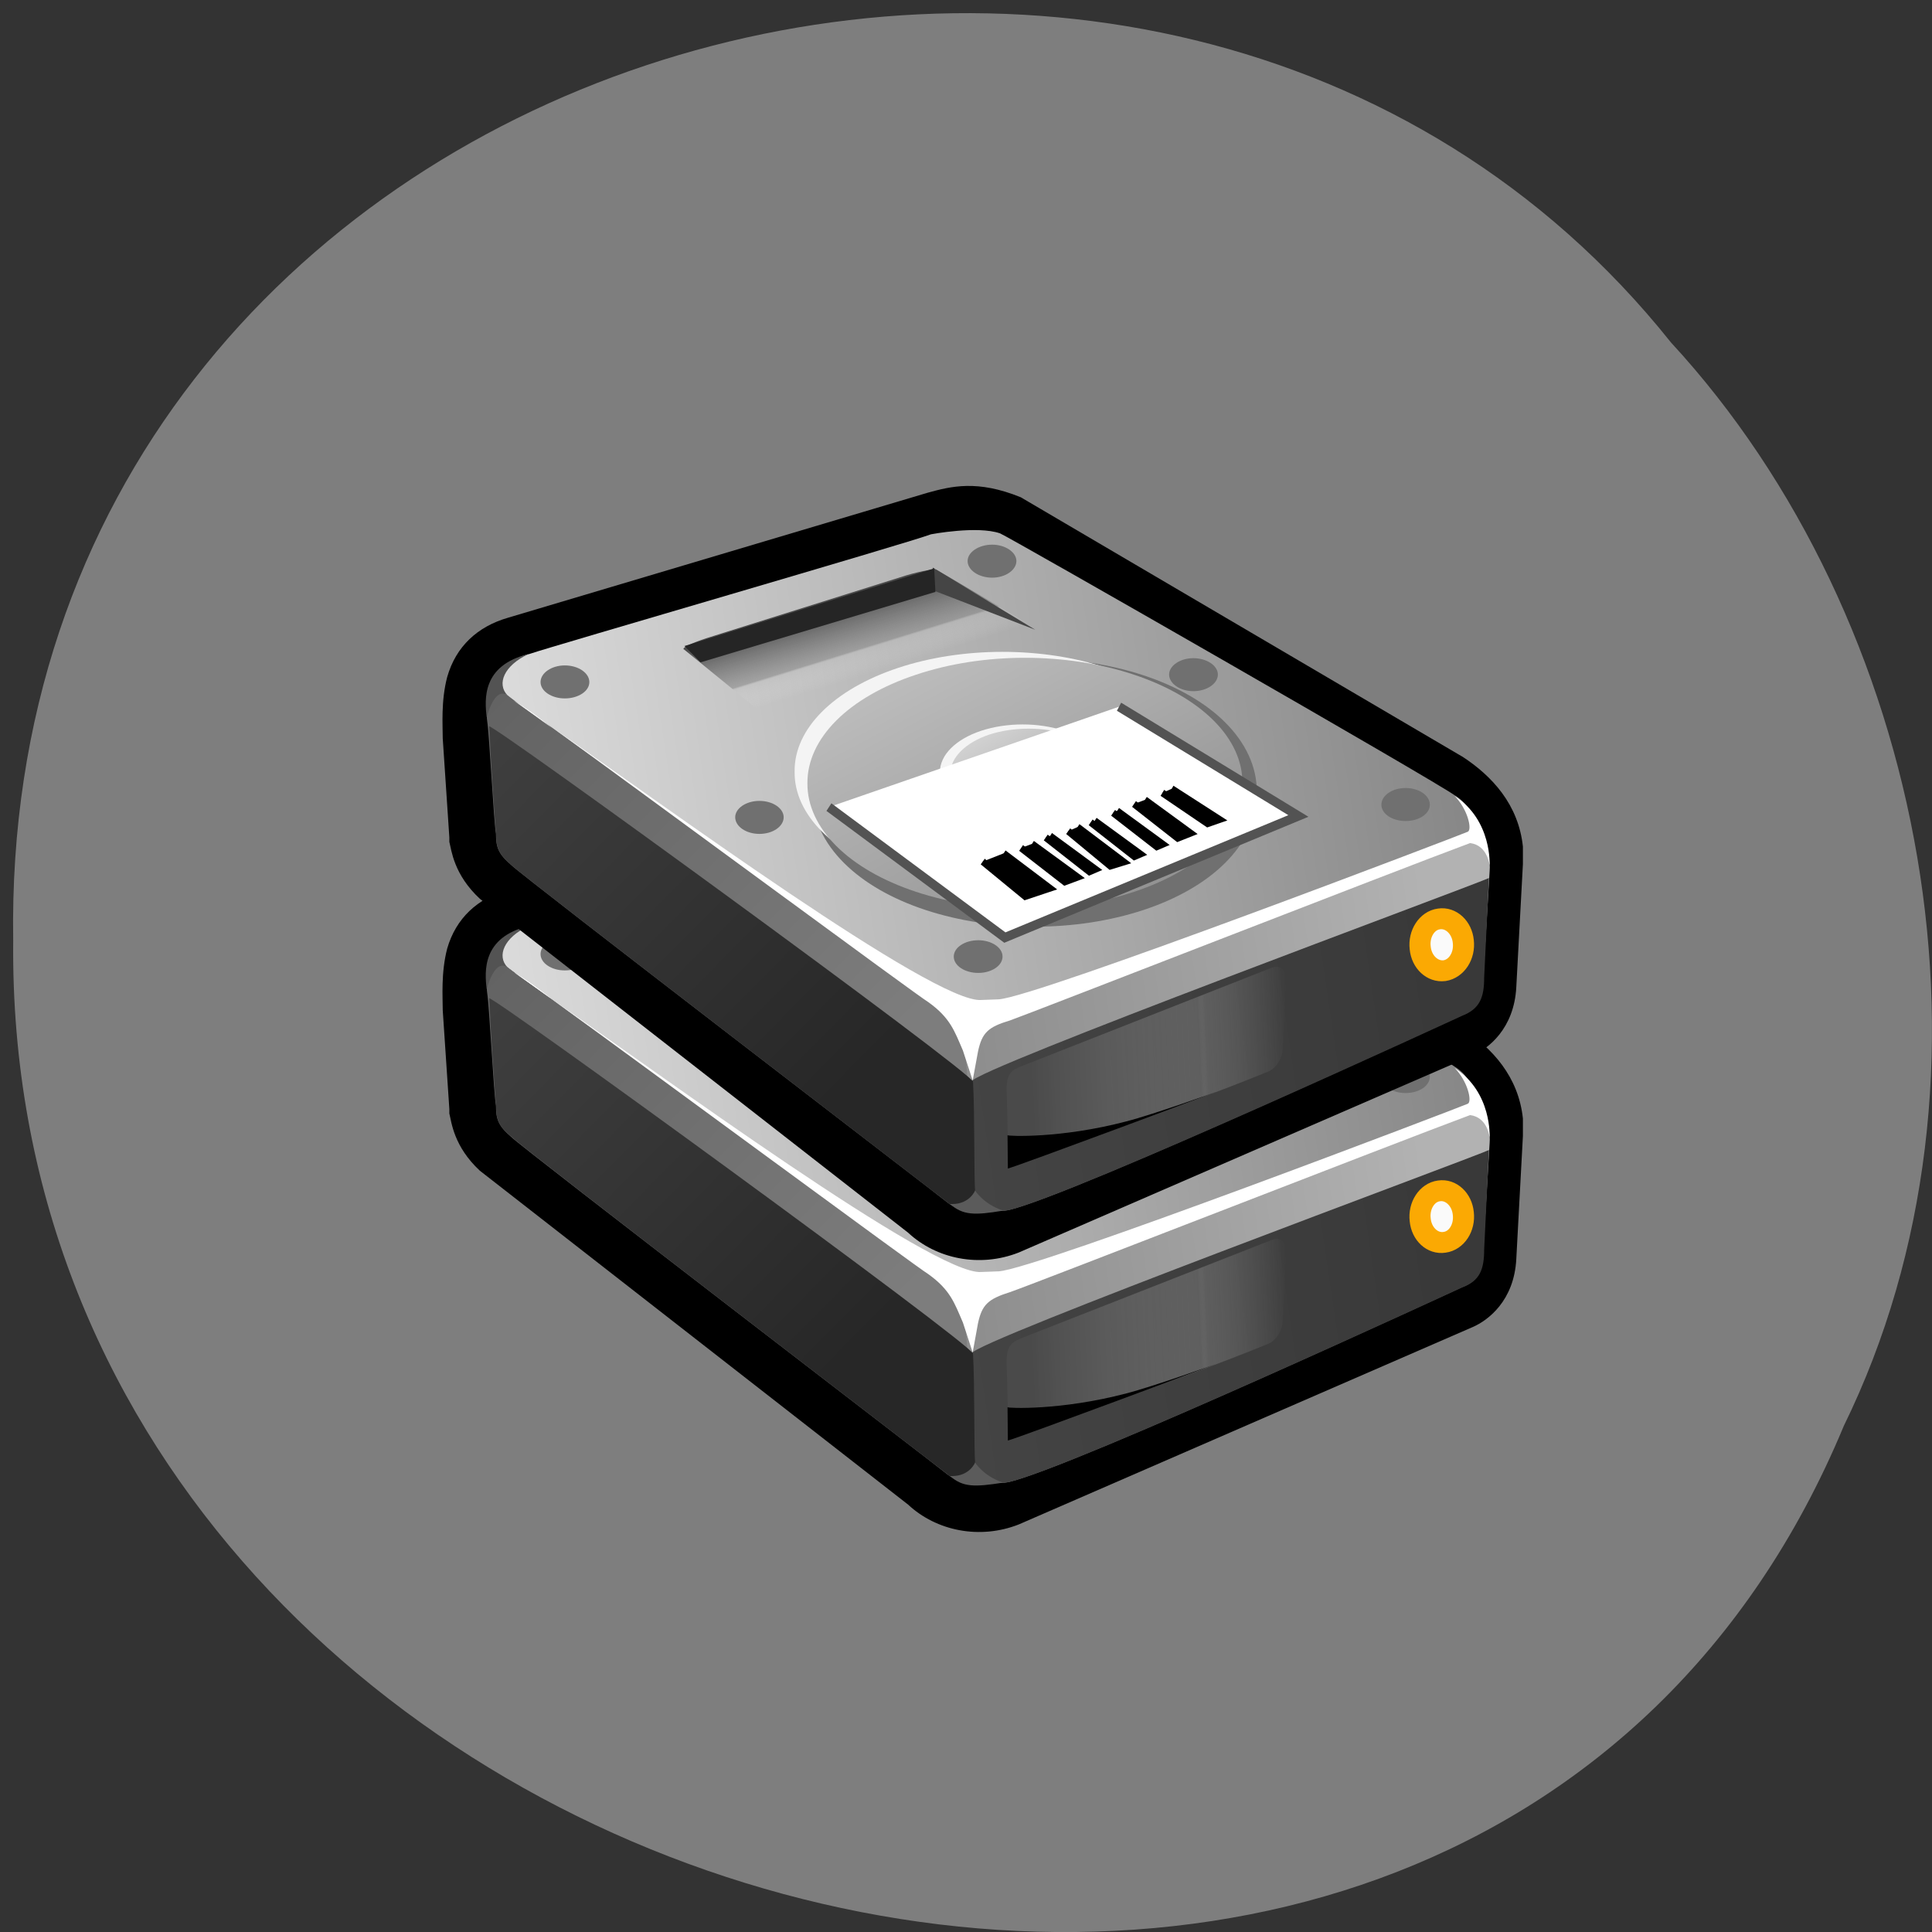 <svg xmlns="http://www.w3.org/2000/svg" viewBox="0 0 24 24" xmlns:xlink="http://www.w3.org/1999/xlink"><rect x="0" y="0" width="24" height="24" fill="#333333" stroke="none"/><defs><linearGradient id="A" gradientUnits="userSpaceOnUse" x1="9.715" y1="46.87" x2="35.933" y2="48.758" gradientTransform="matrix(-0.274 0.022 0.021 0.279 19.58 -0.804)" xlink:href="#1"/><linearGradient id="B" gradientUnits="userSpaceOnUse" x1="40.843" y1="51.79" x2="57.23" y2="32.497" gradientTransform="matrix(-0.274 0.022 0.021 0.279 19.58 -0.804)" xlink:href="#2"/><linearGradient id="H" gradientUnits="userSpaceOnUse" x1="286.64" x2="328.05" gradientTransform="matrix(0.039 0.012 0.079 -0.025 12.751 -0.234)" xlink:href="#7"/><linearGradient id="C" gradientUnits="userSpaceOnUse" x1="9.715" y1="46.87" x2="35.933" y2="48.758" gradientTransform="matrix(-0.274 0.022 0.021 0.279 19.593 -0.803)" xlink:href="#3"/><linearGradient id="D" gradientUnits="userSpaceOnUse" x1="40.843" y1="51.79" x2="57.23" y2="32.497" gradientTransform="matrix(-0.274 0.022 0.021 0.279 19.581 -0.803)" xlink:href="#4"/><linearGradient id="G" gradientUnits="userSpaceOnUse" x1="325.19" y1="-182.24" x2="287.97" y2="-183.13" gradientTransform="matrix(-0.085 0.035 0 0.046 40.468 10.875)" xlink:href="#7"/><linearGradient id="E" gradientUnits="userSpaceOnUse" x1="22.1" y1="102.31" x2="80.6" y2="38.864" gradientTransform="matrix(-0.154 0 0 0.088 19.389 2.447)" xlink:href="#0"/><linearGradient id="F" gradientUnits="userSpaceOnUse" x1="21.35" y1="105.39" x2="73.82" y2="54.52" gradientTransform="matrix(-0.056 0 0 0.032 15.351 7.155)" xlink:href="#0"/><linearGradient id="9" gradientUnits="userSpaceOnUse" x1="7.694" y1="32.1" x2="57.984" y2="35.99" gradientTransform="matrix(-0.274 0.022 0.021 0.279 19.58 -0.804)" xlink:href="#0"/><linearGradient id="8" gradientUnits="userSpaceOnUse" x1="286.64" x2="328.05" gradientTransform="matrix(0.039 0.012 0.079 -0.025 12.751 3.144)" xlink:href="#7"/><linearGradient id="2" gradientUnits="userSpaceOnUse" x1="40.843" y1="51.79" x2="57.23" y2="32.497" gradientTransform="matrix(-0.274 0.022 0.021 0.279 19.58 2.574)"><stop stop-color="#7d7d7d"/><stop offset="1" stop-color="#616161"/></linearGradient><linearGradient id="0" gradientUnits="userSpaceOnUse" x1="7.694" y1="32.1" x2="57.984" y2="35.99" gradientTransform="matrix(-0.274 0.022 0.021 0.279 19.58 2.574)"><stop stop-color="#868686"/><stop offset="1" stop-color="#eaeaea"/></linearGradient><linearGradient id="1" gradientUnits="userSpaceOnUse" x1="9.715" y1="46.87" x2="35.933" y2="48.758" gradientTransform="matrix(-0.274 0.022 0.021 0.279 19.58 2.574)"><stop stop-color="#b2b2b2"/><stop offset="1" stop-color="#858585"/></linearGradient><linearGradient id="3" gradientUnits="userSpaceOnUse" x1="9.715" y1="46.87" x2="35.933" y2="48.758" gradientTransform="matrix(-0.274 0.022 0.021 0.279 19.593 2.575)"><stop stop-color="#393939"/><stop offset="1" stop-color="#464646"/></linearGradient><linearGradient id="4" gradientUnits="userSpaceOnUse" x1="40.843" y1="51.79" x2="57.23" y2="32.497" gradientTransform="matrix(-0.274 0.022 0.021 0.279 19.581 2.575)"><stop stop-color="#272727"/><stop offset="1" stop-color="#424242"/></linearGradient><linearGradient id="7" gradientUnits="userSpaceOnUse" x1="325.19" y1="-182.24" x2="287.97" y2="-183.13" gradientTransform="matrix(-0.085 0.035 0 0.046 40.468 14.253)"><stop stop-color="#4a4a4a"/><stop offset="0.656" stop-color="#7f7f7f" stop-opacity="0.498"/><stop offset="0.683" stop-color="#bfbfbf" stop-opacity="0.247"/><stop offset="1" stop-color="#fff" stop-opacity="0"/></linearGradient><linearGradient id="5" gradientUnits="userSpaceOnUse" x1="22.1" y1="102.31" x2="80.6" y2="38.864" gradientTransform="matrix(-0.154 0 0 0.088 19.389 5.826)" xlink:href="#0"/><linearGradient id="6" gradientUnits="userSpaceOnUse" x1="21.35" y1="105.39" x2="73.82" y2="54.52" gradientTransform="matrix(-0.056 0 0 0.032 15.351 10.534)" xlink:href="#0"/></defs><path d="m 22.902 17.719 c -4.691 11.262 -22.855 6.238 -22.738 -6.03 c -0.18 -11.148 14.262 -15.375 20.594 -7.434 c 3.168 3.434 4.273 9.121 2.145 13.461" fill="#7f7f7f" fill-opacity="0.996"/><path d="m 18.16 12.773 c 0.379 0.246 0.703 0.602 0.758 1.121 c 0 0.055 0 0.137 0 0.219 l -0.082 1.527 c -0.027 0.52 -0.352 0.762 -0.539 0.844 c 0 0 -5.641 2.453 -5.641 2.453 c -0.484 0.191 -1.023 0.082 -1.375 -0.246 l -5.32 -4.148 c -0.324 -0.301 -0.352 -0.602 -0.379 -0.711 v -0.055 l -0.082 -1.227 c 0 -0.164 -0.023 -0.465 0.055 -0.766 c 0.109 -0.379 0.379 -0.625 0.758 -0.734 l 5.207 -1.551 c 0.297 -0.082 0.621 -0.164 1.16 0.055 c 0 0 5.48 3.219 5.48 3.219"/><path d="m 12.422 10 c 0.137 0.055 5.375 3.055 5.648 3.25 c 0.273 0.168 0.328 0.504 -0.027 0.617 c -0.355 0.137 -5.285 1.902 -5.586 1.984 c -0.301 0.086 -0.742 0.086 -0.906 -0.055 c -0.164 -0.141 -5.188 -3.715 -5.352 -3.855 c -0.164 -0.137 0.137 -0.391 0.387 -0.445 c 0.246 -0.086 4.68 -1.375 4.98 -1.484 c 0 0 0.574 -0.109 0.855 -0.012" fill="url(#0)"/><path d="m 18.504 14.199 c 0.027 -0.25 -0.133 -0.414 -0.324 -0.355 c -0.164 0.055 -5.543 1.969 -5.816 2.137 c -0.277 0.164 -0.441 0.25 -0.414 0.473 c 0.027 0.223 0.105 1.457 0.133 1.625 c 0.027 0.195 0.172 0.387 0.445 0.332 c 0.824 -0.195 5.625 -2.418 5.625 -2.418 c 0.219 -0.082 0.273 -0.223 0.273 -0.473 l 0.082 -1.371" fill="url(#1)"/><path d="m 11.77 18.316 c 0.137 0.109 0.371 0.105 0.344 -0.148 c -0.027 -0.25 -0.098 -1.527 -0.125 -1.75 c -0.027 -0.227 -0.109 -0.422 -0.273 -0.559 c -0.164 -0.141 -5.195 -3.66 -5.391 -3.828 c -0.191 -0.168 -0.301 0.137 -0.273 0.305 c 0.027 0.168 0.082 1.258 0.109 1.398 c 0 0.168 0.027 0.25 0.191 0.391 c 0.141 0.141 5.281 4.078 5.418 4.191" fill="url(#2)"/><path d="m 12.07 16.813 c -0.004 0.359 0.008 1.184 0.02 1.27 c 0.027 0.195 0.172 0.383 0.445 0.328 c 0.824 -0.195 5.629 -2.418 5.629 -2.418 c 0.219 -0.082 0.273 -0.223 0.273 -0.473 l 0.059 -1.234 c -0.27 0.121 -6.426 2.391 -6.426 2.527" fill="url(#3)"/><path d="m 11.77 18.316 c 0.137 0.113 0.371 0.105 0.344 -0.145 c -0.016 -0.129 -0.004 -0.977 -0.027 -1.355 c -0.008 -0.113 -6.02 -4.488 -6.01 -4.414 c 0.012 0.309 0.074 1.262 0.086 1.332 c 0 0.168 0.027 0.254 0.195 0.391 c 0.137 0.141 5.277 4.082 5.414 4.191" fill="url(#4)"/><g fill="#fff"><path d="m 12.406 15.793 c 0.469 -0.027 5.773 -2.055 5.828 -2.082 c 0.055 -0.027 0 -0.277 -0.164 -0.445 c 0.469 0.305 0.434 0.863 0.434 0.863 c 0 0 -0.023 -0.25 -0.242 -0.277 c -0.906 0.336 -5.469 2.117 -5.715 2.199 c -0.273 0.086 -0.348 0.156 -0.398 0.387 l -0.066 0.363 l -0.121 -0.371 c -0.105 -0.242 -0.156 -0.406 -0.43 -0.602 c -0.137 -0.082 -3.43 -2.512 -4.664 -3.406 c 1.281 0.887 4.746 3.434 5.324 3.379"/><path d="m 6.852 12.41 c -0.273 -0.195 -0.469 -0.332 -0.469 -0.332 c 0 0 0.195 0.109 0.469 0.332"/></g><path d="m 11.801 18.336 c 0.164 0.141 0.305 0.137 0.66 0.082 c -0.246 -0.082 -0.348 -0.25 -0.348 -0.25 c 0 0 -0.066 0.168 -0.285 0.168" fill="#5b5b5b"/><path d="m 6.566 11.504 c -0.305 0.141 -0.398 0.371 -0.262 0.512 c -0.164 -0.113 -0.258 0.273 -0.258 0.273 c -0.027 -0.223 -0.059 -0.645 0.52 -0.785" fill="#535353"/><g fill-rule="evenodd"><g fill="#fafafa" stroke-linejoin="round" stroke-linecap="round"><path d="m -8.194 18.415 c 0.031 2.384 -1.581 4.281 -3.538 4.256 c -1.952 0.026 -3.53 -1.871 -3.511 -4.262 c -0.026 -2.333 1.581 -4.281 3.538 -4.256 c 1.952 -0.026 3.535 1.922 3.511 4.262" transform="matrix(-0.076 0.011 0.008 0.075 16.872 13.861)" stroke="#fba903" stroke-width="3.43"/><path d="m 80.922 63.06 c 0.037 4.81 -4.623 9.266 -12.266 11.671 c -7.68 2.405 -17.11 2.405 -24.756 0 c -7.643 -2.405 -12.34 -6.861 -12.266 -11.671 c -0.075 -4.81 4.623 -9.266 12.266 -11.671 c 7.643 -2.405 17.08 -2.405 24.756 0 c 7.643 2.405 12.303 6.861 12.266 11.671" transform="matrix(-0.105 0 0 0.11 18.76 6.289)" stroke="#707070" stroke-width="3.325"/></g><path d="m 9.871 12.965 c -0.008 0.531 0.484 1.023 1.285 1.289 c 0.801 0.266 1.793 0.266 2.594 0 c 0.801 -0.266 1.293 -0.758 1.285 -1.289 c 0.008 -0.531 -0.484 -1.023 -1.285 -1.289 c -0.801 -0.266 -1.793 -0.266 -2.594 0 c -0.801 0.266 -1.293 0.758 -1.285 1.289" fill="#f4f4f4"/><path d="m 10.03 13.11 c -0.004 0.555 0.508 1.066 1.348 1.348 c 0.836 0.277 1.871 0.277 2.711 0 c 0.836 -0.281 1.352 -0.793 1.344 -1.348 c 0.008 -0.559 -0.508 -1.07 -1.344 -1.352 c -0.84 -0.277 -1.875 -0.277 -2.711 0 c -0.84 0.281 -1.352 0.793 -1.348 1.352" fill="url(#5)"/><path d="m 11.676 12.969 c 0 0.211 0.195 0.406 0.512 0.512 c 0.32 0.105 0.711 0.105 1.031 0 c 0.316 -0.105 0.512 -0.301 0.512 -0.512 c 0 -0.211 -0.195 -0.406 -0.512 -0.512 c -0.32 -0.105 -0.711 -0.105 -1.031 0 c -0.316 0.105 -0.512 0.301 -0.512 0.512" fill="#f4f4f4"/><path d="m 11.805 12.992 c 0 0.199 0.184 0.383 0.484 0.484 c 0.305 0.102 0.676 0.102 0.98 0 c 0.301 -0.102 0.484 -0.285 0.484 -0.484 c 0 -0.203 -0.184 -0.387 -0.484 -0.488 c -0.305 -0.098 -0.676 -0.098 -0.98 0 c -0.301 0.102 -0.484 0.285 -0.484 0.488" fill="url(#6)"/><path d="m 15.801 15.402 l -3.117 1.223 c -0.098 0.043 -0.18 0.078 -0.18 0.289 l 0.016 0.594 c 0.199 0.102 0.891 -0.039 1.246 -0.121 c 0.664 -0.148 1.992 -0.695 1.992 -0.695 c 0.098 -0.043 0.176 -0.172 0.176 -0.289 l 0.043 -0.859 c 0 -0.121 -0.078 -0.184 -0.176 -0.141" fill="url(#7)"/><g fill="#707070"><path d="m 17.16 13.375 c 0 0.113 0.133 0.203 0.301 0.203 c 0.168 0 0.301 -0.09 0.301 -0.203 c 0 -0.113 -0.133 -0.207 -0.301 -0.207 c -0.168 0 -0.301 0.094 -0.301 0.207"/><path d="m 11.848 15.262 c 0 0.113 0.137 0.203 0.305 0.203 c 0.164 0 0.301 -0.09 0.301 -0.203 c 0 -0.113 -0.137 -0.207 -0.301 -0.207 c -0.168 0 -0.305 0.094 -0.305 0.207"/><path d="m 9.133 13.531 c 0 0.113 0.133 0.207 0.301 0.207 c 0.168 0 0.301 -0.094 0.301 -0.207 c 0 -0.113 -0.133 -0.203 -0.301 -0.203 c -0.168 0 -0.301 0.09 -0.301 0.203"/><path d="m 6.715 11.852 c 0 0.113 0.137 0.203 0.301 0.203 c 0.168 0 0.305 -0.09 0.305 -0.203 c 0 -0.113 -0.137 -0.207 -0.305 -0.207 c -0.164 0 -0.301 0.094 -0.301 0.207"/><path d="m 14.523 11.758 c 0 0.113 0.137 0.207 0.301 0.207 c 0.168 0 0.305 -0.094 0.305 -0.207 c 0 -0.113 -0.137 -0.203 -0.305 -0.203 c -0.164 0 -0.301 0.09 -0.301 0.203"/><path d="m 12.02 10.348 c 0 0.113 0.137 0.207 0.305 0.207 c 0.164 0 0.301 -0.094 0.301 -0.207 c 0 -0.113 -0.137 -0.203 -0.301 -0.203 c -0.168 0 -0.305 0.09 -0.305 0.203"/></g><path d="m 8.5 11.445 l 1.031 0.84 c 0.047 0.016 0.246 -0.027 0.449 -0.094 l 2.668 -0.832 c 0.203 -0.066 0.332 -0.129 0.285 -0.145 l -1.301 -0.762 c -0.043 -0.012 -0.246 0.027 -0.449 0.094 l -2.398 0.754 c -0.203 0.066 -0.332 0.129 -0.285 0.145" fill="url(#8)"/><path d="m 12.52 17.895 c 0.18 -0.051 2.59 -0.953 2.59 -0.953 c 0 0 -0.781 0.281 -1.117 0.367 c -0.816 0.215 -1.477 0.184 -1.477 0.172"/><path d="m 11.586 10.426 l 0.02 0.289 l 1.254 0.484" fill="#454545"/><path d="m 11.605 10.441 l -3.102 0.965 l 0.199 0.203 l 2.918 -0.875" fill="#252525"/><g transform="matrix(0.057 0 0 0.061 -5.03 10.22)"><path d="m 268.9 52.21 l 38.34 26.569 l 63.972 -24.764 l -39.09 -22.248" fill="#fff" stroke="#535353" stroke-width="1.884"/><g stroke="#000" stroke-width="1.438"><path d="m 302.42 63.3 l 9.246 7.094 l 5.371 -1.677 l -10.06 -7.094"/><path d="m 321.04 57.11 l 9.178 7.094 l 2.923 -0.838 l -10.06 -7.094"/><path d="m 335.39 51.565 l 9.518 6.9 l 2.787 -0.967 l -9.926 -6.771"/><path d="m 341.57 49.24 l 9.858 6.32 l 2.583 -0.838 l -10.401 -6.32"/><path d="m 310.78 60.53 l 9.518 6.9 l 2.787 -0.967 l -9.926 -6.771"/><path d="m 316.15 58.4 l 9.518 6.9 l 1.292 -0.451 l -9.858 -6.771"/><path d="m 325.94 55.31 l 9.518 6.9 l 1.292 -0.516 l -9.926 -6.707"/><path d="m 330.83 53.37 l 9.518 6.9 l 1.292 -0.516 l -9.926 -6.771"/></g></g></g><path d="m 18.16 9.395 c 0.379 0.246 0.703 0.602 0.758 1.121 c 0 0.055 0 0.137 0 0.219 l -0.082 1.527 c -0.027 0.52 -0.352 0.766 -0.539 0.848 c 0 0 -5.641 2.449 -5.641 2.449 c -0.484 0.191 -1.023 0.082 -1.375 -0.246 l -5.32 -4.148 c -0.324 -0.301 -0.352 -0.602 -0.379 -0.707 v -0.055 l -0.082 -1.23 c 0 -0.164 -0.023 -0.465 0.055 -0.762 c 0.109 -0.383 0.379 -0.629 0.758 -0.738 l 5.207 -1.551 c 0.297 -0.082 0.621 -0.164 1.16 0.055 c 0 0 5.48 3.219 5.48 3.219"/><path d="m 12.422 6.625 c 0.137 0.059 5.375 3.059 5.648 3.254 c 0.273 0.164 0.328 0.5 -0.027 0.613 c -0.355 0.141 -5.285 1.902 -5.586 1.988 c -0.301 0.082 -0.742 0.082 -0.906 -0.059 c -0.164 -0.141 -5.188 -3.715 -5.352 -3.855 c -0.164 -0.137 0.137 -0.391 0.387 -0.445 c 0.246 -0.086 4.68 -1.371 4.98 -1.484 c 0 0 0.574 -0.109 0.855 -0.012" fill="url(#9)"/><path d="m 18.504 10.82 c 0.027 -0.25 -0.133 -0.414 -0.324 -0.355 c -0.164 0.055 -5.543 1.969 -5.816 2.137 c -0.277 0.168 -0.441 0.25 -0.414 0.473 c 0.027 0.223 0.105 1.461 0.133 1.625 c 0.027 0.195 0.172 0.387 0.445 0.332 c 0.824 -0.195 5.625 -2.418 5.625 -2.418 c 0.219 -0.082 0.273 -0.223 0.273 -0.473 l 0.082 -1.371" fill="url(#A)"/><path d="m 11.77 14.938 c 0.137 0.113 0.371 0.105 0.344 -0.148 c -0.027 -0.25 -0.098 -1.527 -0.125 -1.75 c -0.027 -0.227 -0.109 -0.422 -0.273 -0.559 c -0.164 -0.141 -5.195 -3.66 -5.391 -3.828 c -0.191 -0.168 -0.301 0.141 -0.273 0.305 c 0.027 0.168 0.082 1.258 0.109 1.398 c 0 0.168 0.027 0.25 0.191 0.391 c 0.141 0.141 5.281 4.078 5.418 4.191" fill="url(#B)"/><path d="m 12.07 13.434 c -0.004 0.359 0.008 1.184 0.02 1.27 c 0.027 0.195 0.172 0.383 0.445 0.328 c 0.824 -0.195 5.629 -2.414 5.629 -2.414 c 0.219 -0.086 0.273 -0.227 0.273 -0.477 l 0.059 -1.234 c -0.27 0.121 -6.426 2.391 -6.426 2.527" fill="url(#C)"/><path d="m 11.77 14.938 c 0.137 0.113 0.371 0.105 0.344 -0.145 c -0.016 -0.125 -0.004 -0.977 -0.027 -1.355 c -0.008 -0.113 -6.02 -4.488 -6.01 -4.414 c 0.012 0.309 0.074 1.262 0.086 1.332 c 0 0.168 0.027 0.254 0.195 0.395 c 0.137 0.137 5.277 4.078 5.414 4.188" fill="url(#D)"/><g fill="#fff"><path d="m 12.406 12.414 c 0.469 -0.027 5.773 -2.055 5.828 -2.082 c 0.055 -0.027 0 -0.277 -0.164 -0.445 c 0.469 0.305 0.434 0.863 0.434 0.863 c 0 0 -0.023 -0.25 -0.242 -0.277 c -0.906 0.336 -5.469 2.117 -5.715 2.203 c -0.273 0.082 -0.348 0.152 -0.398 0.387 l -0.066 0.359 l -0.121 -0.371 c -0.105 -0.242 -0.156 -0.406 -0.43 -0.602 c -0.137 -0.082 -3.43 -2.512 -4.664 -3.406 c 1.281 0.891 4.746 3.434 5.324 3.379"/><path d="m 6.852 9.04 c -0.273 -0.199 -0.469 -0.336 -0.469 -0.336 c 0 0 0.195 0.109 0.469 0.336"/></g><path d="m 11.801 14.957 c 0.164 0.141 0.305 0.141 0.66 0.082 c -0.246 -0.082 -0.348 -0.25 -0.348 -0.25 c 0 0 -0.066 0.168 -0.285 0.168" fill="#5b5b5b"/><path d="m 6.566 8.125 c -0.305 0.141 -0.398 0.371 -0.262 0.512 c -0.164 -0.113 -0.258 0.273 -0.258 0.273 c -0.027 -0.223 -0.059 -0.645 0.52 -0.785" fill="#535353"/><g fill-rule="evenodd"><g fill="#fafafa" stroke-linejoin="round" stroke-linecap="round"><path d="m -8.194 18.41 c 0.031 2.384 -1.581 4.281 -3.533 4.308 c -1.958 -0.025 -3.535 -1.922 -3.516 -4.314 c -0.026 -2.333 1.581 -4.281 3.538 -4.256 c 1.952 -0.026 3.535 1.922 3.511 4.262" transform="matrix(-0.076 0.011 0.008 0.075 16.872 10.483)" stroke="#fba903" stroke-width="3.43"/><path d="m 80.922 63.05 c 0.037 4.81 -4.623 9.266 -12.266 11.671 c -7.68 2.405 -17.11 2.405 -24.756 0 c -7.643 -2.405 -12.34 -6.861 -12.266 -11.671 c -0.075 -4.81 4.623 -9.266 12.266 -11.671 c 7.643 -2.405 17.08 -2.405 24.756 0 c 7.643 2.405 12.303 6.861 12.266 11.671" transform="matrix(-0.105 0 0 0.11 18.76 2.911)" stroke="#707070" stroke-width="3.325"/></g><path d="m 9.871 9.586 c -0.008 0.531 0.484 1.023 1.285 1.289 c 0.801 0.266 1.793 0.266 2.594 0 c 0.801 -0.266 1.293 -0.758 1.285 -1.289 c 0.008 -0.531 -0.484 -1.023 -1.285 -1.289 c -0.801 -0.266 -1.793 -0.266 -2.594 0 c -0.801 0.266 -1.293 0.758 -1.285 1.289" fill="#f4f4f4"/><path d="m 10.03 9.73 c -0.004 0.555 0.508 1.07 1.348 1.348 c 0.836 0.277 1.871 0.277 2.711 0 c 0.836 -0.277 1.352 -0.793 1.344 -1.348 c 0.008 -0.555 -0.508 -1.07 -1.344 -1.348 c -0.84 -0.281 -1.875 -0.281 -2.711 0 c -0.84 0.277 -1.352 0.793 -1.348 1.348" fill="url(#E)"/><path d="m 11.676 9.59 c 0 0.211 0.195 0.406 0.512 0.512 c 0.32 0.105 0.711 0.105 1.031 0 c 0.316 -0.105 0.512 -0.301 0.512 -0.512 c 0 -0.211 -0.195 -0.406 -0.512 -0.512 c -0.32 -0.105 -0.711 -0.105 -1.031 0 c -0.316 0.105 -0.512 0.301 -0.512 0.512" fill="#f4f4f4"/><path d="m 11.805 9.613 c 0 0.199 0.184 0.387 0.484 0.484 c 0.305 0.102 0.676 0.102 0.98 0 c 0.301 -0.098 0.484 -0.285 0.484 -0.484 c 0 -0.199 -0.184 -0.387 -0.484 -0.488 c -0.305 -0.098 -0.676 -0.098 -0.98 0 c -0.301 0.102 -0.484 0.289 -0.484 0.488" fill="url(#F)"/><path d="m 15.801 12.02 l -3.117 1.227 c -0.098 0.039 -0.18 0.074 -0.18 0.285 l 0.016 0.594 c 0.199 0.105 0.891 -0.039 1.246 -0.121 c 0.664 -0.148 1.992 -0.695 1.992 -0.695 c 0.098 -0.043 0.176 -0.168 0.176 -0.289 l 0.043 -0.859 c 0 -0.117 -0.078 -0.18 -0.176 -0.141" fill="url(#G)"/><g fill="#707070"><path d="m 17.16 9.996 c 0 0.113 0.133 0.203 0.301 0.203 c 0.168 0 0.301 -0.09 0.301 -0.203 c 0 -0.113 -0.133 -0.207 -0.301 -0.207 c -0.168 0 -0.301 0.094 -0.301 0.207"/><path d="m 11.848 11.883 c 0 0.113 0.137 0.203 0.305 0.203 c 0.164 0 0.301 -0.09 0.301 -0.203 c 0 -0.113 -0.137 -0.203 -0.301 -0.203 c -0.168 0 -0.305 0.09 -0.305 0.203"/><path d="m 9.133 10.152 c 0 0.113 0.133 0.207 0.301 0.207 c 0.168 0 0.301 -0.094 0.301 -0.207 c 0 -0.109 -0.133 -0.203 -0.301 -0.203 c -0.168 0 -0.301 0.094 -0.301 0.203"/><path d="m 6.715 8.473 c 0 0.113 0.137 0.203 0.301 0.203 c 0.168 0 0.305 -0.09 0.305 -0.203 c 0 -0.113 -0.137 -0.207 -0.305 -0.207 c -0.164 0 -0.301 0.094 -0.301 0.207"/><path d="m 14.523 8.379 c 0 0.113 0.137 0.207 0.301 0.207 c 0.168 0 0.305 -0.094 0.305 -0.207 c 0 -0.109 -0.137 -0.203 -0.305 -0.203 c -0.164 0 -0.301 0.094 -0.301 0.203"/><path d="m 12.02 6.969 c 0 0.113 0.137 0.207 0.305 0.207 c 0.164 0 0.301 -0.094 0.301 -0.207 c 0 -0.109 -0.137 -0.203 -0.301 -0.203 c -0.168 0 -0.305 0.094 -0.305 0.203"/></g><path d="m 8.5 8.07 l 1.031 0.84 c 0.047 0.016 0.246 -0.027 0.449 -0.09 l 2.668 -0.836 c 0.203 -0.066 0.332 -0.129 0.285 -0.145 l -1.301 -0.762 c -0.043 -0.012 -0.246 0.027 -0.449 0.094 l -2.398 0.754 c -0.203 0.066 -0.332 0.129 -0.285 0.145" fill="url(#H)"/><path d="m 12.52 14.516 c 0.18 -0.051 2.59 -0.953 2.59 -0.953 c 0 0 -0.781 0.281 -1.117 0.367 c -0.816 0.215 -1.477 0.184 -1.477 0.172"/><path d="m 11.586 7.05 l 0.02 0.289 l 1.254 0.484" fill="#454545"/><path d="m 11.605 7.06 l -3.102 0.965 l 0.199 0.203 l 2.918 -0.875" fill="#252525"/><g transform="matrix(0.057 0 0 0.061 -5.03 6.842)"><path d="m 268.9 52.2 l 38.34 26.569 l 63.972 -24.764 l -39.09 -22.248" fill="#fff" stroke="#535353" stroke-width="1.884"/><g stroke="#000" stroke-width="1.438"><path d="m 302.42 63.29 l 9.246 7.094 l 5.371 -1.677 l -10.06 -7.094"/><path d="m 321.04 57.1 l 9.178 7.094 l 2.923 -0.838 l -10.06 -7.094"/><path d="m 335.39 51.56 l 9.518 6.965 l 2.787 -1.032 l -9.926 -6.771"/><path d="m 341.57 49.3 l 9.858 6.255 l 2.583 -0.838 l -10.401 -6.255"/><path d="m 310.78 60.52 l 9.518 6.9 l 2.787 -0.967 l -9.926 -6.771"/><path d="m 316.15 58.39 l 9.518 6.965 l 1.292 -0.516 l -9.858 -6.771"/><path d="m 325.94 55.3 l 9.518 6.965 l 1.292 -0.516 l -9.926 -6.771"/><path d="m 330.83 53.36 l 9.518 6.9 l 1.292 -0.516 l -9.926 -6.771"/></g></g></g></svg>